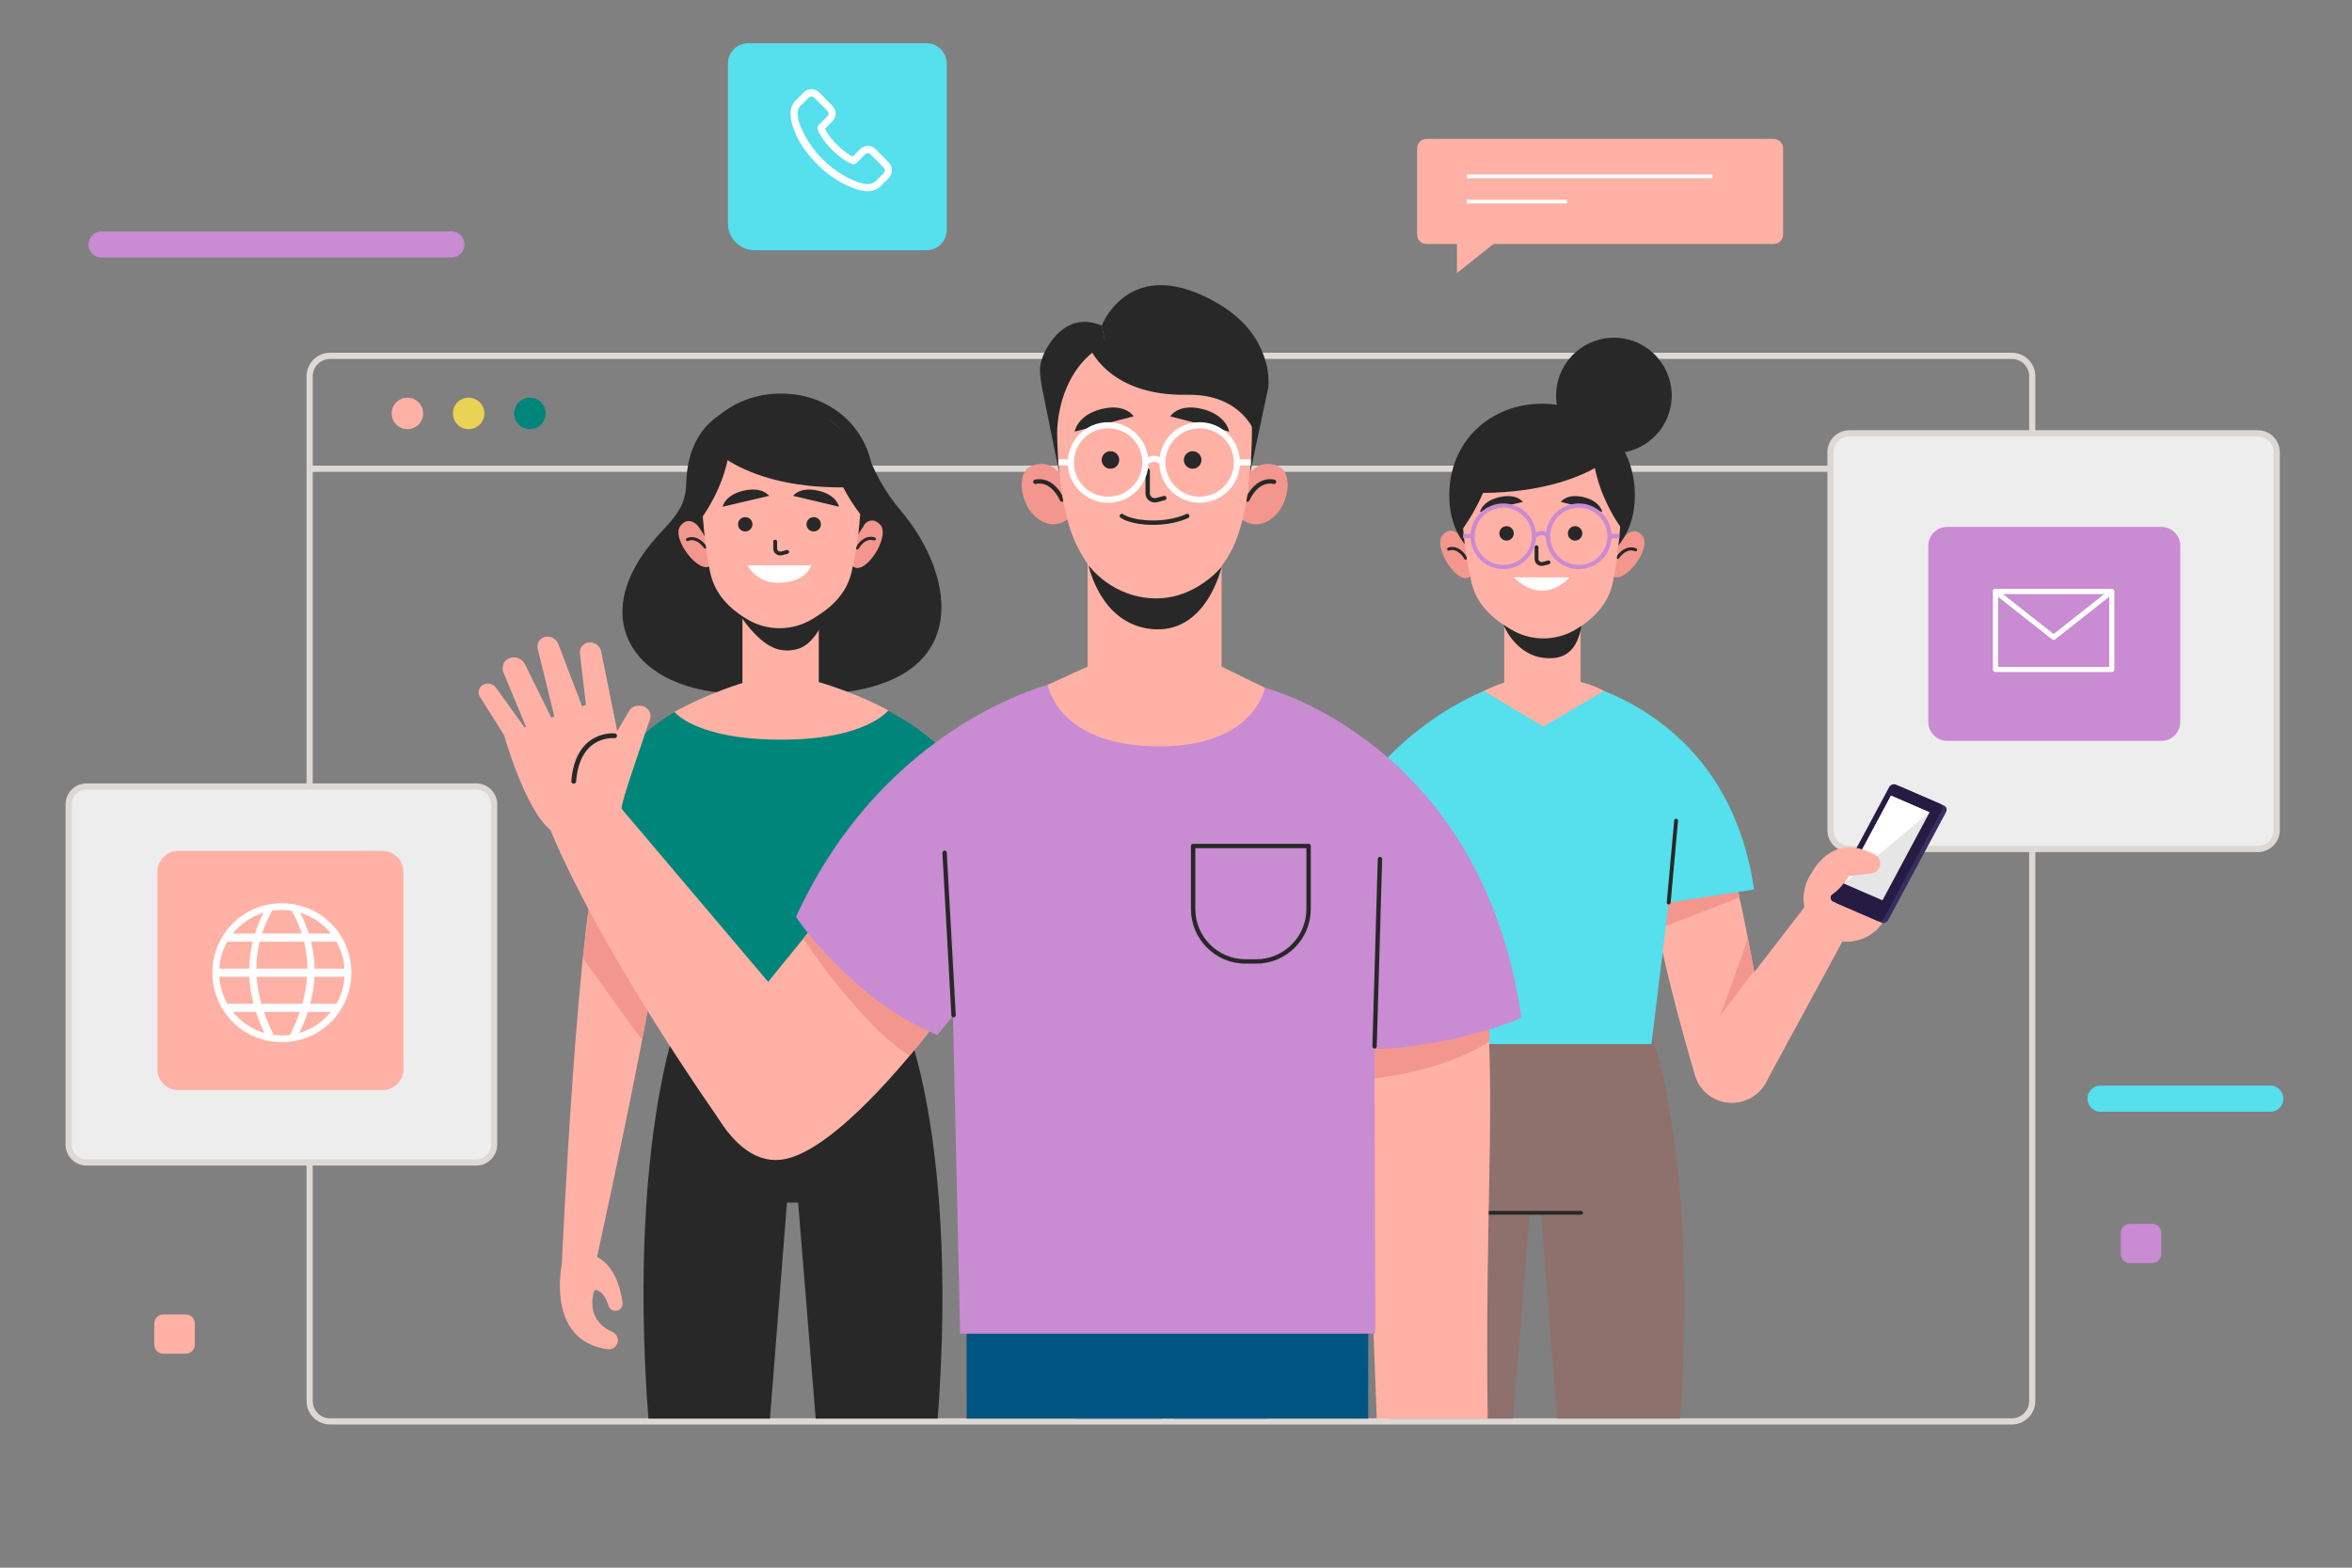 <?xml version="1.0" encoding="utf-8"?>
<!-- Generator: Adobe Illustrator 27.0.1, SVG Export Plug-In . SVG Version: 6.00 Build 0)  -->
<svg version="1.1" xmlns="http://www.w3.org/2000/svg" xmlns:xlink="http://www.w3.org/1999/xlink" x="0px" y="0px"
	 viewBox="0 0 750 500" style="enable-background:new 0 0 750 500;" xml:space="preserve">
<rect x="0" y="0" width="750" height="500" fill="#808080" stroke="none"/>
<style type="text/css">
	.st0{display:none;}
	.st1{display:inline;fill:#EEEEEE;}
	.st2{fill:none;stroke:#DED8D5;stroke-width:1.968;stroke-miterlimit:10;}
	.st3{fill:#FFB1A5;}
	.st4{fill:#EAD254;}
	.st5{fill:#00857B;}
	.st6{fill:#EDEDED;}
	.st7{fill:#C98BD2;}
	.st8{fill:none;stroke:#FFFFFF;stroke-width:1.647;stroke-linecap:round;stroke-linejoin:round;stroke-miterlimit:10;}
	.st9{fill:#FFFFFF;}
	.st10{fill:#56DFED;}
	.st11{fill:none;stroke:#FFFFFF;stroke-width:1.18;stroke-miterlimit:10;}
	.st12{clip-path:url(#SVGID_00000038406350988134045910000008331659829576526223_);}
	.st13{fill:#8E716C;}
	.st14{fill:none;stroke:#282828;stroke-width:1.233;stroke-linecap:round;stroke-linejoin:round;stroke-miterlimit:10;}
	.st15{fill:#F3978E;}
	.st16{fill:#372F5F;}
	.st17{fill:#261B43;}
	.st18{fill:#E6E6E6;}
	.st19{fill:#282828;}
	.st20{fill:none;stroke:#282828;stroke-width:0.993;stroke-linecap:round;stroke-linejoin:round;stroke-miterlimit:10;}
	.st21{fill:none;stroke:#282828;stroke-width:1.232;stroke-linecap:round;stroke-linejoin:round;stroke-miterlimit:10;}
	.st22{fill:none;stroke:#C98BD2;stroke-width:1.342;stroke-miterlimit:10;}
	.st23{fill:none;stroke:#282828;stroke-width:1.23;stroke-linecap:round;stroke-linejoin:round;stroke-miterlimit:10;}
	.st24{fill:#005683;}
	.st25{fill:none;stroke:#282828;stroke-width:1.397;stroke-linecap:round;stroke-linejoin:round;stroke-miterlimit:10;}
	.st26{fill:none;stroke:#282828;stroke-width:1.532;stroke-linecap:round;stroke-linejoin:round;stroke-miterlimit:10;}
	.st27{fill:none;stroke:#FFFFFF;stroke-width:1.951;stroke-miterlimit:10;}
</style>
<g id="BACKGROUND" class="st0">
	<rect x="0.22" class="st1" width="750" height="500"/>
</g>
<g id="OBJECTS">
	<g>
		<g>
			<g>
				<g>
					<line class="st2" x1="98.74" y1="149.5" x2="648.04" y2="149.5"/>
					<path class="st2" d="M641.52,453.35H105.26c-3.6,0-6.52-2.92-6.52-6.52V120.01c0-3.6,2.92-6.52,6.52-6.52h536.26
						c3.6,0,6.52,2.92,6.52,6.52v326.82C648.04,450.43,645.12,453.35,641.52,453.35z"/>
					<g>
						<path class="st3" d="M134.94,131.86c0,2.77-2.25,5.02-5.02,5.02c-2.77,0-5.02-2.25-5.02-5.02c0-2.77,2.25-5.02,5.02-5.02
							C132.69,126.84,134.94,129.09,134.94,131.86z"/>
						<path class="st4" d="M154.46,131.86c0,2.77-2.25,5.02-5.02,5.02s-5.02-2.25-5.02-5.02c0-2.77,2.25-5.02,5.02-5.02
							S154.46,129.09,154.46,131.86z"/>
						<path class="st5" d="M173.99,131.86c0,2.77-2.25,5.02-5.02,5.02s-5.02-2.25-5.02-5.02c0-2.77,2.25-5.02,5.02-5.02
							S173.99,129.09,173.99,131.86z"/>
					</g>
				</g>
			</g>
			<g>
				<g>
					<g>
						<g>
							<path class="st6" d="M720,270.78H589.7c-3.31,0-5.99-2.68-5.99-5.99V144.2c0-3.31,2.68-5.99,5.99-5.99H720
								c3.31,0,5.99,2.68,5.99,5.99v120.59C725.99,268.1,723.31,270.78,720,270.78z"/>
							<path class="st2" d="M720,270.78H589.7c-3.31,0-5.99-2.68-5.99-5.99V144.2c0-3.31,2.68-5.99,5.99-5.99H720
								c3.31,0,5.99,2.68,5.99,5.99v120.59C725.99,268.1,723.31,270.78,720,270.78z"/>
						</g>
					</g>
				</g>
				<g>
					<g>
						<g>
							<g>
								<path class="st7" d="M620.91,236.29h68.3c3.33,0,6.02-2.7,6.02-6.02v-56.19c0-3.33-2.7-6.02-6.02-6.02h-68.3
									c-3.33,0-6.02,2.7-6.02,6.02v56.19C614.89,233.6,617.59,236.29,620.91,236.29z"/>
							</g>
						</g>
					</g>
					<g>
						<polygon class="st8" points="673.39,213.52 641.98,213.52 636.31,213.52 636.31,188.65 673.39,188.65 673.39,194.87 						"/>
						<polyline class="st8" points="636.31,188.65 654.85,203.26 673.39,188.65 						"/>
					</g>
				</g>
			</g>
			<g>
				<g>
					<g>
						<g>
							<path class="st6" d="M151.86,370.76H27.6c-3.16,0-5.71-2.56-5.71-5.71V256.56c0-3.16,2.56-5.71,5.71-5.71h124.26
								c3.16,0,5.71,2.56,5.71,5.71v108.49C157.57,368.2,155.01,370.76,151.86,370.76z"/>
							<path class="st2" d="M151.86,370.76H27.6c-3.16,0-5.71-2.56-5.71-5.71V256.56c0-3.16,2.56-5.71,5.71-5.71h124.26
								c3.16,0,5.71,2.56,5.71,5.71v108.49C157.57,368.2,155.01,370.76,151.86,370.76z"/>
						</g>
					</g>
				</g>
				<g>
					<path class="st3" d="M122,347.66H56.82c-3.67,0-6.64-2.97-6.64-6.64v-62.99c0-3.67,2.97-6.64,6.64-6.64H122
						c3.67,0,6.64,2.97,6.64,6.64v62.99C128.64,344.68,125.66,347.66,122,347.66z"/>
					<g>
						<path class="st9" d="M74.2,294.55c-8.62,8.62-8.61,22.76,0,31.37c8.61,8.61,22.76,8.61,31.37,0c8.62-8.61,8.62-22.76,0-31.37
							C96.96,285.93,82.81,285.93,74.2,294.55z M105.52,297.74h-7.07c-0.71-2.22-1.62-4.44-2.75-6.66
							C99.62,292.27,103.03,294.62,105.52,297.74z M81.74,308.94c0-2.87,0.34-5.73,1.05-8.6h14.19c0.71,2.87,1.05,5.73,1.05,8.6
							H81.74z M97.94,311.53c-0.2,2.87-0.71,5.73-1.52,8.6H83.35c-0.81-2.87-1.33-5.73-1.52-8.6H97.94z M89.89,290.22
							c1.07,0,2.11,0.08,3.13,0.24c1.36,2.43,2.42,4.85,3.22,7.28h-12.7c0.79-2.43,1.86-4.85,3.22-7.28
							C87.77,290.3,88.82,290.22,89.89,290.22z M84.07,291.08c-1.13,2.22-2.04,4.44-2.75,6.66h-7.07
							C76.74,294.62,80.15,292.27,84.07,291.08z M72.49,300.34h8.1c-0.71,2.87-1.08,5.73-1.13,8.6h-9.54
							C70.11,305.82,71.03,302.9,72.49,300.34z M72.49,320.13c-1.46-2.57-2.37-5.49-2.57-8.6h9.58c0.14,2.87,0.6,5.73,1.35,8.6
							H72.49z M74.25,322.72h7.36c0.73,2.25,1.65,4.5,2.73,6.74C80.31,328.31,76.8,325.91,74.25,322.72z M89.89,330.25
							c-0.89,0-1.76-0.06-2.62-0.17c-1.22-2.45-2.26-4.9-3.1-7.35h11.45c-0.84,2.45-1.88,4.9-3.1,7.35
							C91.65,330.19,90.77,330.25,89.89,330.25z M95.43,329.47c1.09-2.25,2-4.49,2.73-6.74h7.36
							C102.97,325.91,99.46,328.31,95.43,329.47z M107.28,320.13h-8.35c0.76-2.87,1.21-5.73,1.35-8.6h9.57
							C109.66,314.64,108.75,317.56,107.28,320.13z M109.86,308.94h-9.54c-0.05-2.87-0.42-5.73-1.13-8.6h8.1
							C108.75,302.9,109.66,305.82,109.86,308.94z"/>
					</g>
				</g>
			</g>
		</g>
		<g>
			<path class="st7" d="M143.95,82.13H32.41c-2.3,0-4.17-1.87-4.17-4.17l0,0c0-2.3,1.87-4.17,4.17-4.17h111.54
				c2.3,0,4.17,1.87,4.17,4.17l0,0C148.12,80.26,146.25,82.13,143.95,82.13z"/>
			<path class="st10" d="M723.95,354.58h-54.14c-2.3,0-4.17-1.87-4.17-4.17l0,0c0-2.3,1.87-4.17,4.17-4.17h54.14
				c2.3,0,4.17,1.87,4.17,4.17l0,0C728.12,352.71,726.25,354.58,723.95,354.58z"/>
			<path class="st7" d="M686.32,402.84h-7.19c-1.58,0-2.86-1.28-2.86-2.86v-6.78c0-1.58,1.28-2.86,2.86-2.86h7.19
				c1.58,0,2.86,1.28,2.86,2.86v6.78C689.18,401.56,687.9,402.84,686.32,402.84z"/>
			<path class="st3" d="M59.26,431.75h-7.19c-1.58,0-2.86-1.28-2.86-2.86v-6.78c0-1.58,1.28-2.86,2.86-2.86h7.19
				c1.58,0,2.86,1.28,2.86,2.86v6.78C62.13,430.47,60.84,431.75,59.26,431.75z"/>
			<g>
				<g>
					<path class="st3" d="M565.58,77.82H454.89c-1.66,0-3.01-1.35-3.01-3.01V47.32c0-1.66,1.35-3.01,3.01-3.01h110.69
						c1.66,0,3.01,1.35,3.01,3.01v27.48C568.59,76.47,567.24,77.82,565.58,77.82z"/>
					<g>
						<line class="st11" x1="467.77" y1="56.25" x2="546.07" y2="56.25"/>
						<line class="st11" x1="467.77" y1="64.29" x2="499.66" y2="64.29"/>
					</g>
				</g>
				<polygon class="st3" points="464.59,74.03 464.59,87.08 481.01,74.03 				"/>
			</g>
			<g>
				<g>
					<g>
						<g>
							<g>
								<g>
									<path class="st10" d="M295.44,79.81h-54.79c-4.71,0-8.52-3.81-8.52-8.52V20.25c0-3.57,2.89-6.46,6.46-6.46h56.85
										c3.57,0,6.46,2.89,6.46,6.46v53.1C301.9,76.92,299.01,79.81,295.44,79.81z"/>
								</g>
							</g>
						</g>
					</g>
				</g>
				<g>
					<path class="st9" d="M283.3,51.68l-3.97-3.97c-0.71-0.78-1.63-1.21-2.55-1.21c-0.92,0-1.84,0.43-2.55,1.14l-2.27,2.27
						c-0.14-0.07-0.28-0.14-0.43-0.21c-0.28-0.14-0.5-0.21-0.71-0.35c-2.13-1.35-4.04-3.12-5.89-5.39
						c-0.85-1.06-1.49-2.06-1.84-2.91c0.57-0.5,1.06-1.06,1.56-1.56c0.21-0.21,0.43-0.43,0.64-0.64c0.78-0.78,1.21-1.7,1.21-2.62
						c0-0.92-0.43-1.84-1.21-2.62l-1.99-1.99c-0.21-0.21-0.43-0.43-0.64-0.71c-0.43-0.43-0.92-0.92-1.35-1.35
						c-0.71-0.71-1.63-1.14-2.55-1.14c-0.92,0-1.77,0.35-2.55,1.14l-2.48,2.48c-0.92,0.92-1.49,2.13-1.63,3.48
						c-0.14,2.13,0.43,4.11,0.92,5.39c1.14,3.26,2.91,6.17,5.53,9.29c3.19,3.76,6.95,6.74,11.35,8.87c1.63,0.78,3.9,1.7,6.38,1.92
						c0.14,0,0.28,0,0.5,0c1.7,0,3.12-0.64,4.26-1.84c0,0,0,0,0.07-0.07c0.35-0.43,0.78-0.85,1.28-1.28
						c0.28-0.28,0.64-0.64,0.92-0.92C284.79,55.3,284.79,53.17,283.3,51.68z M281.67,55.37c-0.28,0.28-0.57,0.57-0.85,0.85
						c-0.5,0.43-0.92,0.92-1.42,1.42c-0.71,0.71-1.49,1.06-2.55,1.06c-0.14,0-0.21,0-0.35,0c-2.13-0.14-4.11-0.99-5.53-1.7
						c-4.04-1.99-7.59-4.75-10.57-8.3c-2.41-2.91-4.04-5.68-5.18-8.58c-0.71-1.7-0.99-3.05-0.85-4.4c0.07-0.78,0.35-1.49,0.99-2.06
						l2.41-2.41c0.21-0.21,0.57-0.5,0.99-0.5c0.43,0,0.71,0.21,0.99,0.5c0.43,0.43,0.85,0.85,1.28,1.28
						c0.21,0.21,0.43,0.5,0.71,0.71l1.99,1.99c0.21,0.21,0.5,0.64,0.5,0.99c0,0.43-0.28,0.78-0.5,0.99
						c-0.21,0.21-0.43,0.43-0.64,0.64c-0.64,0.64-1.21,1.21-1.77,1.77c0,0,0,0-0.07,0.07c-0.71,0.71-0.57,1.35-0.43,1.77v0.07
						c0.5,1.28,1.28,2.41,2.34,3.83c1.99,2.48,4.11,4.4,6.46,5.89c0.28,0.21,0.64,0.35,0.92,0.5c0.28,0.14,0.5,0.21,0.71,0.35
						l0.07,0.07c0.71,0.35,1.42,0.21,1.99-0.35l2.48-2.48c0.21-0.21,0.57-0.5,0.99-0.5c0.35,0,0.71,0.28,0.92,0.5l3.97,3.97
						C282.31,53.95,282.31,54.66,281.67,55.37z"/>
				</g>
			</g>
		</g>
	</g>
	<g>
		<defs>
			<rect id="SVGID_1_" x="149.33" y="86.51" width="505.2" height="365.95"/>
		</defs>
		<clipPath id="SVGID_00000151523769194825689170000003135525705325467025_">
			<use xlink:href="#SVGID_1_"  style="overflow:visible;"/>
		</clipPath>
		<g style="clip-path:url(#SVGID_00000151523769194825689170000003135525705325467025_);">
			<g>
				<g>
					<path class="st13" d="M526.62,329.79l-40.15-5.35l0.31,3.99L452.45,333c0,0-22.13,55.52-2.63,177.61h27.93l10.05-123.8h3.57
						l9.73,123.8h27.93C548.53,388.52,526.62,329.79,526.62,329.79z"/>
					<line class="st14" x1="475.03" y1="386.81" x2="504.17" y2="386.81"/>
				</g>
				<g>
					<g>
						<g>
							<g>
								<path class="st3" d="M550.07,271.23c-3.44-5.48-22.73-5.29-23.75-5.41c-5.22-0.61,3.35,40.9,14.2,77.18
									c2.08,6.96,9.73,10.58,16.42,7.75c0.07-0.03,0.14-0.06,0.22-0.09c5.29-2.24,8.3-7.85,7.23-13.5
									C559.22,309.78,554.04,277.57,550.07,271.23z"/>
							</g>
							<polygon class="st15" points="554.67,286.24 530.03,295.8 527.72,284.11 553.23,277.74 							"/>
							<path class="st15" d="M559.32,309.62c0,0-11.67,15.67-11.11,14.95c0.56-0.72,9.15-25.33,9.15-25.33L559.32,309.62z"/>
						</g>
						<g>
							<path class="st3" d="M576.01,288.55l-33.45,43.34c-4.39,5.69-2.99,13.92,3.04,17.83h0c6.02,3.91,14.09,1.85,17.51-4.46
								l27.85-51.37L576.01,288.55z"/>
							<g>
								<path class="st3" d="M584.67,299.68c-7.25-2.34-11.23-10.12-8.89-17.37c2.34-7.25,10.12-11.23,17.37-8.89
									c7.25,2.34,11.23,10.12,8.89,17.37C599.7,298.05,591.92,302.03,584.67,299.68z"/>
								<path class="st3" d="M598.97,278.26c0,0,3.78-3.92-2.92-6.67c-6.7-2.75-14.98-2.12-20.27,10.72L598.97,278.26z"/>
							</g>
							<g>
								<path class="st16" d="M605.91,250.87l14.01,6.07c0.78,0.34,1.06,1.26,0.63,2.06l-18.43,34.42c-0.43,0.8-1.41,1.18-2.19,0.84
									l-14.01-6.07c-0.78-0.34-1.06-1.26-0.63-2.06l18.43-34.42C604.15,250.9,605.13,250.53,605.91,250.87z"/>
								<path class="st17" d="M604.57,250.26l14.01,6.07c0.78,0.34,1.06,1.26,0.63,2.06l-18.43,34.42c-0.43,0.8-1.41,1.18-2.19,0.84
									l-14.01-6.07c-0.78-0.34-1.06-1.26-0.63-2.06l18.43-34.42C602.81,250.29,603.79,249.92,604.57,250.26z"/>
								<polygon class="st18" points="602.99,253.76 615.3,259.09 600.28,287.15 587.97,281.81 								"/>
								<polygon class="st9" points="615.3,259.09 587.97,281.81 602.99,253.76 								"/>
							</g>
							<path class="st3" d="M592.02,270.45c0,0,3.12,0.61,5.93,2.2c1.24,0.7,1.88,2.13,1.53,3.52l0,0c-0.31,1.26-1.37,2.2-2.66,2.36
								l-7.28,0.92c0,0-3.8,6.55-8.76,7.28l4.55-11.5L592.02,270.45z"/>
						</g>
					</g>
					<g>
						<g>
							<path class="st10" d="M499.03,216.64c-0.8,0,51.64,7.26,60.29,67.05l-27.21,4.17L526.62,333H450.7l-15.07-83.4
								c0,0,16.82-24.11,48.05-32.96H499.03z"/>
							<line class="st14" x1="532.11" y1="287.86" x2="534.47" y2="261.76"/>
						</g>
					</g>
				</g>
				<g>
					<path class="st3" d="M504.01,217.5v-20.77h-24.34v21.01c-1.25,0.37-3.32,1.12-6.54,2.65l18.98,11.31l19.41-11.31
						C511.52,220.39,508.44,218.6,504.01,217.5z"/>
					<path class="st19" d="M479.45,199.27c0,0,4.37,11.61,16.04,10.6c10.72-0.92,9.02-17.01,9.02-17.01L479.45,199.27z"/>
					<g>
						<path class="st15" d="M468.83,183.83c-3.82,3.46-12.35-9.66-8.66-13.35c3.69-3.68,6.5,2.1,6.5,2.1l1.65,3.92l1.24,5.31
							l0.3,1.39L468.83,183.83z"/>
						<g>
							<g>
								<path class="st20" d="M461.95,175.13c0,0,2.89-1.3,5.45,2.89"/>
							</g>
						</g>
					</g>
					<g>
						<path class="st15" d="M513.95,183.43c3.51,3.77,13.12-8.59,9.76-12.57c-3.36-3.98-6.65,1.54-6.65,1.54l-1.97,3.76l-1.69,5.18
							l-0.41,1.36L513.95,183.43z"/>
						<g>
							<g>
								<path class="st20" d="M521.53,175.35c0,0-2.77-1.54-5.68,2.42"/>
							</g>
						</g>
					</g>
					<g>
						<path class="st19" d="M462.14,157.96c0,17.37,13.25,25.61,29.59,25.61s29.59-8.24,29.59-25.61
							c0-17.37-13.25-29.19-29.59-29.19S462.14,140.59,462.14,157.96z"/>
					</g>
					<path class="st3" d="M466.16,159.17c0,10.67,1.51,19.87,3.01,26.4c1.47,6.4,5.62,10.86,11.47,14.46l1.07,0.66
						c6.2,3.81,14.2,3.9,20.49,0.23l0,0c6.35-3.7,10.79-8.58,12.16-15.44c2.49-12.48,2.76-26.31,2.76-26.31s2.37-26.92-25.12-26.4
						C464.52,133.29,466.16,159.17,466.16,159.17z"/>
					<g>
						<path class="st21" d="M489.97,174.54v3.73c0,0.22,0.04,0.43,0.12,0.63c0.31,0.76,1.18,1.13,1.98,0.92l1.71-0.45"/>
						<path class="st19" d="M485.6,160.09l-13.66,3.2c0,0,0.62-3.48,6.21-4.74C483.74,157.29,485.6,160.09,485.6,160.09z"/>
						<path class="st19" d="M497.73,160.09l13.19,3.2c0,0-0.6-3.48-5.99-4.74C499.53,157.29,497.73,160.09,497.73,160.09z"/>
						<ellipse class="st19" cx="480.41" cy="170.12" rx="2.3" ry="2.3"/>
						<path class="st19" d="M504.56,170.12c0,1.27-1.03,2.3-2.3,2.3c-1.27,0-2.3-1.03-2.3-2.3s1.03-2.3,2.3-2.3
							C503.52,167.82,504.56,168.85,504.56,170.12z"/>
						<path class="st9" d="M482.72,184.14h17.76C500.48,184.14,492.61,193.72,482.72,184.14z"/>
						<g>
							
								<ellipse transform="matrix(0.707 -0.707 0.707 0.707 19.501 389.108)" class="st22" cx="479.45" cy="171.01" rx="9.8" ry="9.8"/>
							
								<ellipse transform="matrix(0.707 -0.707 0.707 0.707 26.549 406.124)" class="st22" cx="503.51" cy="171.01" rx="9.8" ry="9.8"/>
							<path class="st22" d="M489.24,171.01c0,0,2.32-2.17,4.47,0"/>
							<line class="st22" x1="469.65" y1="171.01" x2="466.56" y2="170.94"/>
							<line class="st22" x1="513.3" y1="171.01" x2="516.41" y2="170.94"/>
						</g>
					</g>
					<path class="st19" d="M516.77,168.1c0,0-10.99-14.85-8.45-29.9c0,0,8.16,4.1,10.28,14.7
						C520.72,163.48,516.77,168.1,516.77,168.1z"/>
					<path class="st19" d="M466.14,169.1c0,0,12.76-16.87,10.23-31.92c0,0-8.85,5.11-10.98,15.71
						C463.27,163.48,466.14,169.1,466.14,169.1z"/>
					<path class="st19" d="M515.85,144.12c0,0-14.11,15.45-52.71,12.8c0,0,5.91-22.67,24.62-25.08
						C487.75,131.84,509.36,129.26,515.85,144.12z"/>
					
						<ellipse transform="matrix(0.159 -0.987 0.987 0.159 308.361 614.253)" class="st19" cx="514.86" cy="126.06" rx="18.43" ry="18.43"/>
				</g>
			</g>
			<g>
				<path class="st19" d="M289.86,329.75l-34.33-4.57l0.31-3.99l-40.15,5.35c0,0-21.91,58.73-2.41,180.82h27.93l9.73-123.8h3.57
					l10.05,123.8h27.93C311.99,385.27,289.86,329.75,289.86,329.75z"/>
				<g>
					<path class="st19" d="M287.12,162.72c-4.65-5.47-8.37-11.84-11.53-20.79c-3.39-9.61-14.51-5.7-14.51-5.7s-9.26-11.91-23.2-7.76
						c-13.94,4.15-18.78,14.07-19.06,25.86c-0.28,11.79-9.56,13.63-16.7,27.27c-12.61,24.08,8.62,44.36,47.25,38.73l0.05-0.37
						c3.8,1.16,8.47,1.66,14.16,1.32C310.01,218.52,305.53,184.38,287.12,162.72z"/>
					<g>
						<path class="st15" d="M271.92,180.58c3.82,3.46,12.35-9.66,8.66-13.35s-6.5,2.1-6.5,2.1l-1.65,3.92l-1.24,5.31l-0.3,1.39
							L271.92,180.58z"/>
						<g>
							<g>
								<path class="st20" d="M278.8,171.88c0,0-2.89-1.3-5.45,2.89"/>
							</g>
						</g>
					</g>
					<g>
						<path class="st15" d="M226.81,180.18c-3.51,3.77-13.12-8.59-9.76-12.57c3.36-3.98,6.65,1.54,6.65,1.54l1.97,3.76l1.69,5.18
							l0.41,1.36L226.81,180.18z"/>
						<g>
							<g>
								<path class="st20" d="M219.22,172.09c0,0,2.77-1.54,5.68,2.42"/>
							</g>
						</g>
					</g>
					<g>
						<path class="st19" d="M278.61,154.71c0,17.37-13.25,25.61-29.59,25.61s-29.59-8.24-29.59-25.61s13.25-29.19,29.59-29.19
							S278.61,137.33,278.61,154.71z"/>
					</g>
					<rect x="236.75" y="193.48" class="st3" width="24.34" height="31.52"/>
					<path class="st19" d="M233.19,191.51c0,0,6.77,13.52,15.11,15.63c2.23,0.56,4.6,0.37,6.75-0.39c3.14-1.11,7.12-5.79,7.79-10.96
						l0.31-2.96C263.16,192.83,248.33,200.91,233.19,191.51z"/>
					<path class="st3" d="M274.59,155.92c0,10.67-1.51,19.87-3.01,26.4c-1.47,6.4-5.62,10.86-11.47,14.46l-1.07,0.66
						c-6.2,3.81-14.2,3.9-20.49,0.23v0c-6.35-3.7-10.79-8.58-12.16-15.44c-2.49-12.48-2.76-26.31-2.76-26.31s-2.37-26.92,25.12-26.4
						C276.23,130.04,274.59,155.92,274.59,155.92z"/>
					<g>
						<path class="st23" d="M247.19,172.74v2.21c0,0.22,0.04,0.43,0.12,0.62c0.31,0.76,1.18,1.12,1.98,0.91l1.71-0.45"/>
						<path class="st19" d="M252.92,158.15l14.62,3.46c0,0-0.66-3.76-6.65-5.12C254.91,155.12,252.92,158.15,252.92,158.15z"/>
						<path class="st19" d="M245.24,158.15l-14.81,3.46c0,0,0.67-3.76,6.73-5.12C243.22,155.12,245.24,158.15,245.24,158.15z"/>
						<path class="st19" d="M239.94,167.22c0,1.26-1.03,2.29-2.3,2.29c-1.27,0-2.3-1.03-2.3-2.29c0-1.26,1.03-2.29,2.3-2.29
							C238.91,164.93,239.94,165.96,239.94,167.22z"/>
						<path class="st19" d="M261.77,167.22c0,1.26-1.03,2.29-2.3,2.29s-2.3-1.03-2.3-2.29c0-1.26,1.03-2.29,2.3-2.29
							S261.77,165.96,261.77,167.22z"/>
						<path class="st9" d="M238.42,180.32h20.22c0,0-1.43,5.55-10.59,5.55C241.06,185.88,238.42,180.32,238.42,180.32z"/>
					</g>
					<path class="st19" d="M223.99,164.84c0,0,10.99-14.85,8.45-29.9c0,0-8.16,4.1-10.28,14.7
						C220.04,160.23,223.99,164.84,223.99,164.84z"/>
					<path class="st19" d="M274.61,164.35c0,0-12.76-15.37-10.23-30.42c0,0,8.85,5.11,10.98,15.71
						C277.48,160.23,274.61,164.35,274.61,164.35z"/>
					<path class="st19" d="M224.91,140.87c0,0,12.61,16.95,51.21,14.3c0,0-4.41-24.17-23.12-26.58
						C253,128.59,231.4,126.01,224.91,140.87z"/>
				</g>
				<g>
					<g>
						<g>
							<path class="st3" d="M189.72,404.29c-0.56,0.88,32.13-142.24,22.42-140.07c-0.89,0.2-17.88,1.78-20.41,6.91
								c-7.32,14.89-12.58,132.07-12.58,132.07L189.72,404.29z"/>
							<path class="st3" d="M179.16,403.21c0,0-5.27,24.45,14.65,27.12c1.31,0.18,2.58-0.6,3.01-1.85l0.06-0.17
								c0.48-1.38-0.22-2.86-1.55-3.46c-3.25-1.45-8.28-5.12-5.79-13.45c0,0,2.88-0.35,4.47,5.02c0.41,1.38,1.96,2.08,3.25,1.43l0,0
								c0.88-0.44,1.37-1.39,1.25-2.36c-0.48-3.76-2.37-12.82-9.63-15.25L179.16,403.21z"/>
						</g>
						<path class="st15" d="M185.86,305.52c0,0,18.84,26.53,18.93,26.01c0.1-0.51,6.59-37.24,6.59-37.24l-22.86-9.9L185.86,305.52z"
							/>
					</g>
					<g>
						<path class="st5" d="M238.19,219.8c0.8,0-46.55,0.84-55.2,60.64l27.21,4.17l5.49,45.14h75.92l15.07-83.4
							c0,0-10.72-18.07-41.95-26.92L238.19,219.8z"/>
						<path class="st3" d="M215.05,227.03c0,0,6.69,8.88,34.11,8.88c27.16,0,34.11-9.35,34.11-9.35s-16.01-8.95-34.6-11.84
							C248.68,214.72,232.08,217.68,215.05,227.03z"/>
					</g>
				</g>
			</g>
			<g>
				<g>
					<g>
						<polygon class="st24" points="308.22,416.45 308.28,535.7 367.27,535.7 371.81,416.45 						"/>
						<polygon class="st24" points="436.3,416.45 436.24,535.7 377.25,535.7 372.71,416.45 						"/>
						<rect x="343.09" y="416.45" class="st24" width="60.99" height="41.43"/>
					</g>
					<line class="st25" x1="351.61" y1="457.88" x2="393.68" y2="457.88"/>
				</g>
				<g>
					<g>
						<g>
							<path class="st3" d="M473.57,312.39c3.66,40.41-0.2,69.85,0.87,144.2l-35.21,1.47l-5.25-139.17L473.57,312.39z"/>
							<path class="st15" d="M438.32,343.92c0,0,21.8-2,36.71-11.83l-0.39-8.65l-36.33,4.95L438.32,343.92z"/>
						</g>
						<path class="st7" d="M403.34,219.36c0,0,69.26,17.42,81.8,105.32c0,0-33.9,14.7-67.86,8.37l7.64-29.4L403.34,219.36z"/>
					</g>
					<g>
						<g>
							<path class="st3" d="M196.48,255.91l51.57,60.9l-15.78,44.44c0,0-39.19-54.49-56.8-96.61L196.48,255.91z"/>
							<g>
								<g>
									<g>
										<path class="st3" d="M198.17,258.11c0,0-18.11,10.23-22.71,6.53c-8.05-6.47-14.7-30.14-14.7-30.14
											s33.86-12.77,33.54-12.27C193.98,222.73,198.17,258.11,198.17,258.11z"/>
										<path class="st3" d="M198.17,258.11c-0.32-1.82,6.71-21.49,9.13-28.86c0.58-1.78-0.64-3.73-2.58-4.1l0,0
											c-1.26-0.24-3.25-0.09-4.19,1.72l-8.49,14.52L198.17,258.11z"/>
										<path class="st3" d="M197.55,236.85l-5.83-29.01c-0.35-1.93-2.29-3.26-4.22-2.89l0,0c-1.67,0.32-2.78,1.81-2.58,3.49
											l2.54,21.6L197.55,236.85z"/>
										<path class="st3" d="M185.96,226.15l-7.92-20.72c-0.65-1.81-2.7-2.82-4.5-2.22l0,0c-1.56,0.52-2.44,2.1-2.07,3.72
											l5.88,23.94L185.96,226.15z"/>
										<path class="st3" d="M177.45,232.26l-10.02-20.36c-0.92-1.89-3.21-2.77-5.09-1.95l0,0c-1.76,0.77-2.54,2.77-1.79,4.58
											l7.99,19.22L177.45,232.26z"/>
										<path class="st3" d="M160.76,234.5l-7.86-12.47c-0.65-1.47-0.05-3.11,1.37-3.76l0,0c1.36-0.62,3.05-0.13,3.93,1.14
											l10.34,14.34L160.76,234.5z"/>
									</g>
								</g>
								<path class="st26" d="M195.97,234.67c0,0-11.81-1.24-13.02,14.5"/>
							</g>
						</g>
						<g>
							<g>
								<path class="st3" d="M221.81,340.46c0,0,9.7,33.56,29.03,29.1c19.33-4.46,49.45-45.74,49.45-45.74l-6.74-70.48l-54.25,66.76
									L221.81,340.46z"/>
								<path class="st15" d="M256.12,299.37c0,0,18.31,27.62,33.94,37.36l10.23-12.91l-39.45-30.51L256.12,299.37z"/>
							</g>
							<path class="st7" d="M336.24,217.83c0,0-53.77,12.12-82.42,74.61c0,0,17.31,26.09,45.07,37.68l18.58-22.76L336.24,217.83z"/>
						</g>
					</g>
					<g>
						<path class="st7" d="M336.24,217.64c-21,10.77-34.21,25.06-34.21,25.06l4.14,182.67h132.36l-0.43-181.72
							c0,0-16.68-16.33-34.77-24.29C387.99,212.6,351.17,209.98,336.24,217.64z"/>
						<path class="st25" d="M400.55,306.65h-3.35c-9.24,0-16.74-7.49-16.74-16.74v-20.08h36.82v20.08
							C417.28,299.16,409.79,306.65,400.55,306.65z"/>
						<line class="st25" x1="438.32" y1="333.73" x2="440.04" y2="273.98"/>
						<line class="st25" x1="304.07" y1="323.77" x2="301.21" y2="271.98"/>
					</g>
				</g>
				<g>
					<path class="st19" d="M337.79,150.92l-5.52-27.3c-0.31-2.22-1.17-5.65-0.12-8.88c1.75-5.33,8.17-15.58,19.15-10.89l2.37,10.81
						c0,0-11.4,2.3-15.97,17.21L337.79,150.92z"/>
					<path class="st19" d="M350.5,109.5c-0.2,3.59-3.37,19.28-14.49,25C336,134.49,326.26,113.59,350.5,109.5z"/>
					<path class="st3" d="M389.54,212.61L389.54,212.61v-46.35h-42.73v46.35l-12.72,5.8c0,0,2.98,19.21,34.53,19.64
						c31.55,0.43,34.72-18.69,34.72-18.69L389.54,212.61z"/>
					<path class="st19" d="M351.31,103.86c0,0,7.84-20.69,32.02-9.69c14.64,6.66,18.74,15.58,20.48,21.9
						c0.58,2.1,0.81,5.41,0.65,7.38l-5.85,27.47l-22.84-38.01l-22.1,1.75L351.31,103.86z"/>
					<g>
						<path class="st15" d="M398.61,150.92c0,0,2.88-4.58,8.82-2.33c5.94,2.25,3.25,16.68-5.66,18.52c0,0-3.19,0.7-5.7-1.49
							C396.08,165.63,398.27,154.97,398.61,150.92z"/>
						<g>
							<g>
								<path class="st25" d="M406.26,153.68c0,0-4.98-1.66-8.51,5.67"/>
							</g>
						</g>
					</g>
					<g>
						<path class="st15" d="M337.79,150.92c0,0-2.88-4.58-8.82-2.33c-5.94,2.25-3.25,16.68,5.66,18.52c0,0,3.19,0.7,5.7-1.49
							C340.33,165.63,338.14,154.97,337.79,150.92z"/>
						<g>
							<g>
								<path class="st25" d="M330.15,153.68c0,0,4.98-1.66,8.51,5.67"/>
							</g>
						</g>
					</g>
					<path class="st3" d="M399.21,137.23c0,8.7-0.85,26.9-6.2,37.7c-5.02,10.14-13.32,15.6-24.21,15.92
						c-10.89,0.33-19-3.87-25.5-17.03c-6.5-13.16-6.19-36.43-6.19-36.43s0-31.07,30.71-31.07
						C400.17,106.32,399.21,137.23,399.21,137.23z"/>
					<path class="st19" d="M347.13,180.31c0,0,3.58,18.16,19.38,20.24c18.19,2.4,23.03-19.78,23.03-19.78s-8.04,10.07-20.74,10.08
						C354.63,190.87,347.13,180.31,347.13,180.31z"/>
					<g>
						<path class="st25" d="M365.97,150.13v7.19c0,0.31,0.06,0.6,0.17,0.88c0.43,1.07,1.65,1.58,2.76,1.28l2.38-0.63"/>
						<path class="st19" d="M356.9,146.7c0,1.54-1.25,2.8-2.8,2.8s-2.8-1.25-2.8-2.8c0-1.54,1.25-2.8,2.8-2.8
							S356.9,145.15,356.9,146.7z"/>
						<path class="st19" d="M383.11,146.7c0,1.54-1.25,2.8-2.8,2.8s-2.8-1.25-2.8-2.8c0-1.54,1.25-2.8,2.8-2.8
							S383.11,145.15,383.11,146.7z"/>
						<path class="st19" d="M373.16,132.79l18.8,4.86c0,0-0.85-5.27-8.54-7.19C375.72,128.54,373.16,132.79,373.16,132.79z"/>
						<path class="st19" d="M361.48,132.79l-18.8,4.86c0,0,0.85-5.27,8.54-7.19C358.92,128.54,361.48,132.79,361.48,132.79z"/>
						<path class="st25" d="M357.74,164.57c0,0,2.77,2.13,10.07,2.13c6.63,0,10.77-2.13,10.77-2.13"/>
						<g>
							<circle class="st27" cx="353.35" cy="147.51" r="11.88"/>
							<circle class="st27" cx="382.54" cy="147.51" r="11.88"/>
							<path class="st27" d="M365.23,147.51c0,0,2.81-2.63,5.42,0"/>
							<line class="st27" x1="341.47" y1="147.51" x2="337.49" y2="147.41"/>
							<line class="st27" x1="394.42" y1="147.51" x2="398.86" y2="147.44"/>
						</g>
					</g>
					<path class="st19" d="M347.13,110.2c0,0,5.71,16.21,31.45,15.71c17.49-0.34,21.67,12.32,21.67,12.32s-3.04-28.3-3.85-28.03
						c-0.8,0.27-26.62-6.89-26.62-6.89L347.13,110.2z"/>
				</g>
			</g>
		</g>
	</g>
</g>
<g id="DESIGNED_BY_FREEPIK" class="st0">
</g>
</svg>
